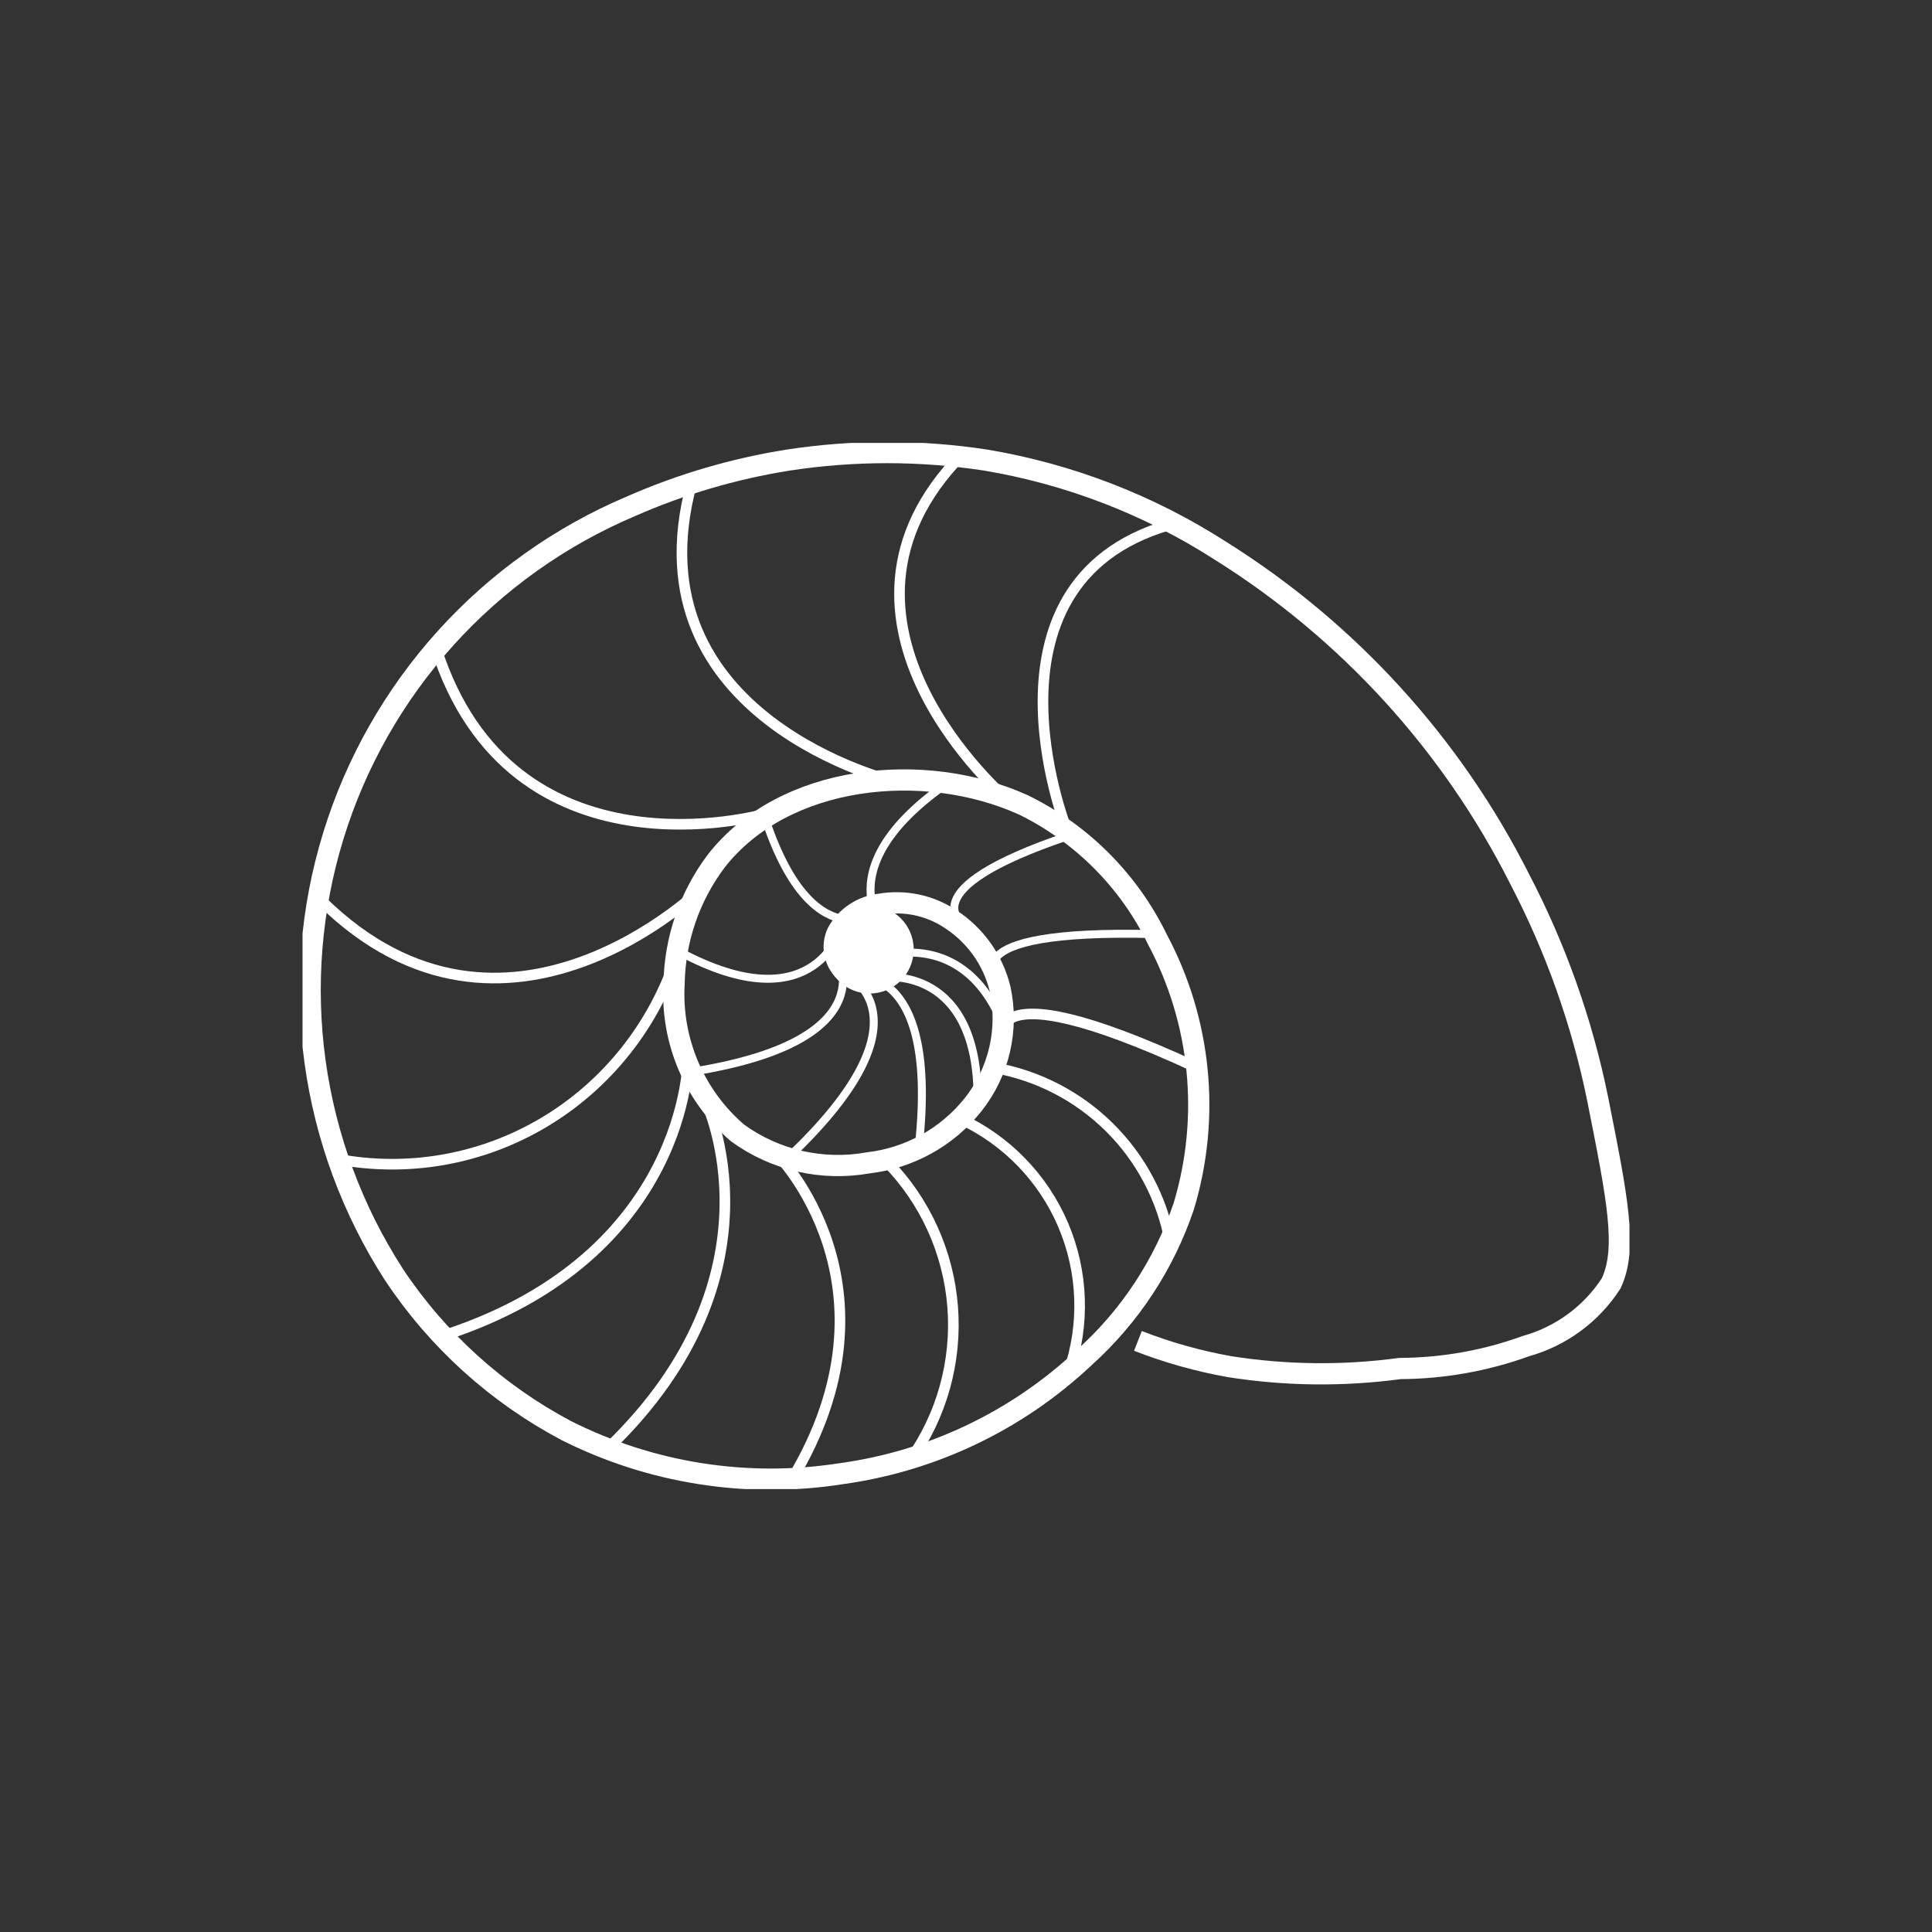 <svg width="182" height="182" viewBox="0 0 182 182" fill="none" xmlns="http://www.w3.org/2000/svg">
<rect x="0" y="0" width="182" height="182" fill="#333333" stroke="none"/>
<g id="shell-logo">
<g id="Logo">
<g id="Frame" clip-path="url(#clip0_123_427)">
<path id="Vector" d="M83.676 91.721C83.112 92.151 82.418 92.38 81.708 92.37C80.998 92.361 80.311 92.113 79.759 91.667C79.207 91.221 78.82 90.602 78.662 89.911C78.504 89.219 78.584 88.495 78.887 87.853C79.291 87.118 79.867 86.491 80.566 86.026C81.265 85.56 82.066 85.271 82.901 85.181C85.218 84.779 87.601 85.283 89.556 86.588C91.879 88.101 93.54 90.438 94.204 93.127C94.618 95.023 94.606 96.988 94.167 98.879C93.729 100.769 92.876 102.539 91.669 104.061C89.227 107.124 85.669 109.096 81.775 109.546C79.642 109.927 77.455 109.875 75.343 109.391C73.231 108.908 71.239 108.004 69.486 106.733C67.472 105.007 65.884 102.84 64.846 100.4C63.808 97.961 63.347 95.316 63.5 92.67C63.568 88.491 64.961 84.442 67.479 81.103C73.852 72.946 87.021 71.575 96.422 75.829C101.919 78.529 106.355 82.983 109.028 88.486C113.142 96.198 114.04 105.219 111.528 113.589C109.688 119.072 106.462 123.989 102.162 127.863C95.842 133.819 87.815 137.655 79.204 138.832C70.363 140.207 61.312 138.78 53.324 134.754C46.788 131.288 41.221 126.249 37.127 120.093C33.211 114.03 30.671 107.186 29.682 100.039C28.694 92.892 29.282 85.617 31.405 78.721C33.528 71.825 37.135 65.476 41.974 60.118C46.812 54.76 52.765 50.523 59.416 47.703C64.149 45.62 69.131 44.155 74.239 43.343C80.412 42.396 86.694 42.396 92.866 43.343C100.741 44.666 108.264 47.573 114.979 51.887C127.016 59.429 136.758 70.116 143.148 82.791C146.562 89.327 149.039 96.309 150.507 103.534V103.534C152.373 112.921 153.324 117.597 151.775 120.902C149.91 123.782 147.054 125.883 143.746 126.808C139.942 128.187 135.928 128.901 131.88 128.918C126.548 129.638 121.139 129.579 115.824 128.742C112.876 128.217 109.986 127.405 107.197 126.316" stroke="white" stroke-width="2" stroke-miterlimit="10"/>
<path id="Vector_2" d="M81.923 93.593C84.215 93.593 86.073 91.736 86.073 89.444C86.073 87.152 84.215 85.295 81.923 85.295C79.632 85.295 77.774 87.152 77.774 89.444C77.774 91.736 79.632 93.593 81.923 93.593Z" fill="white"/>
<path id="Vector_3" d="M83.042 90.139C83.042 90.139 90.894 87.291 94.556 96.748" stroke="white" stroke-width="0.75" stroke-miterlimit="10"/>
<path id="Vector_4" d="M83.43 92.072C83.43 92.072 92.162 91.018 92.092 103.604" stroke="white" stroke-width="0.75" stroke-miterlimit="10"/>
<path id="Vector_5" d="M79.239 92.072C79.239 92.072 88.57 89.154 86.563 107.929" stroke="white" stroke-width="0.75" stroke-miterlimit="10"/>
<path id="Vector_6" d="M79.275 91.475C79.275 91.475 88.746 95.342 74.239 109.054" stroke="white" stroke-width="0.75" stroke-miterlimit="10"/>
<path id="Vector_7" d="M78.711 89.682C78.711 89.682 84.028 97.909 65.366 100.932" stroke="white" stroke-width="0.75" stroke-miterlimit="10"/>
<path id="Vector_8" d="M79.134 87.678C79.134 87.678 76.458 96.678 63.359 89.295" stroke="white" stroke-width="0.75" stroke-miterlimit="10"/>
<path id="Vector_9" d="M83.007 85.814C83.007 85.814 76.458 90.772 71.951 76.708" stroke="white" stroke-width="0.75" stroke-miterlimit="10"/>
<path id="Vector_10" d="M83.993 88.556C83.993 88.556 76.951 82.263 89.38 73.685" stroke="white" stroke-width="0.75" stroke-miterlimit="10"/>
<path id="Vector_11" d="M90.894 87.15C90.894 87.15 85.296 83.916 100.648 78.748" stroke="white" stroke-width="0.75" stroke-miterlimit="10"/>
<path id="Vector_12" d="M94.169 92.494C94.169 92.494 88.782 87.502 108.711 87.994" stroke="white" stroke-width="0.75" stroke-miterlimit="10"/>
<path id="Vector_13" d="M94.486 98.647C94.486 98.647 90.965 90.455 112.761 100.58" stroke="white" stroke-miterlimit="10"/>
<path id="Vector_14" d="M93.641 100.58C97.753 101.301 101.546 103.26 104.51 106.195C107.475 109.13 109.469 112.9 110.225 116.999" stroke="white" stroke-miterlimit="10"/>
<path id="Vector_15" d="M90.472 105.397C94.827 107.422 98.278 110.985 100.157 115.4C102.036 119.815 102.211 124.769 100.648 129.305" stroke="white" stroke-miterlimit="10"/>
<path id="Vector_16" d="M83.535 109.44C87.147 113.127 89.345 117.966 89.744 123.108C90.143 128.25 88.718 133.368 85.718 137.567" stroke="white" stroke-miterlimit="10"/>
<path id="Vector_17" d="M73.148 108.667C73.148 108.667 85.578 121.113 74.592 139.36" stroke="white" stroke-miterlimit="10"/>
<path id="Vector_18" d="M66.493 103.78C66.493 103.78 74.31 120.023 57.303 136.406" stroke="white" stroke-miterlimit="10"/>
<path id="Vector_19" d="M64.807 99.817C64.807 99.817 64.807 118.244 41.986 125.751" stroke="white" stroke-miterlimit="10"/>
<path id="Vector_20" d="M63.77 89.963C61.632 96.581 57.187 102.181 51.267 105.715C45.347 109.249 38.359 110.472 31.612 109.157" stroke="white" stroke-miterlimit="10"/>
<path id="Vector_21" d="M66.246 83.564C66.246 83.564 47.655 101.952 30.296 84.865" stroke="white" stroke-miterlimit="10"/>
<path id="Vector_22" d="M71.951 76.708C71.951 76.708 48.183 83.423 41.07 61.028" stroke="white" stroke-miterlimit="10"/>
<path id="Vector_23" d="M84.451 73.685C84.451 73.685 59.169 67.743 65.155 45.558" stroke="white" stroke-miterlimit="10"/>
<path id="Vector_24" d="M94.838 75.267C94.838 75.267 75.261 58.496 90.613 42.851" stroke="white" stroke-miterlimit="10"/>
<path id="Vector_25" d="M100.437 78.009C100.437 78.009 91.106 54.207 111 49.215" stroke="white" stroke-miterlimit="10"/>
</g>
</g>
</g>
<defs>
<clipPath id="clip0_123_427">
<rect width="125" height="98.548" fill="white" transform="translate(28.5 41.726)"/>
</clipPath>
</defs>
</svg>
